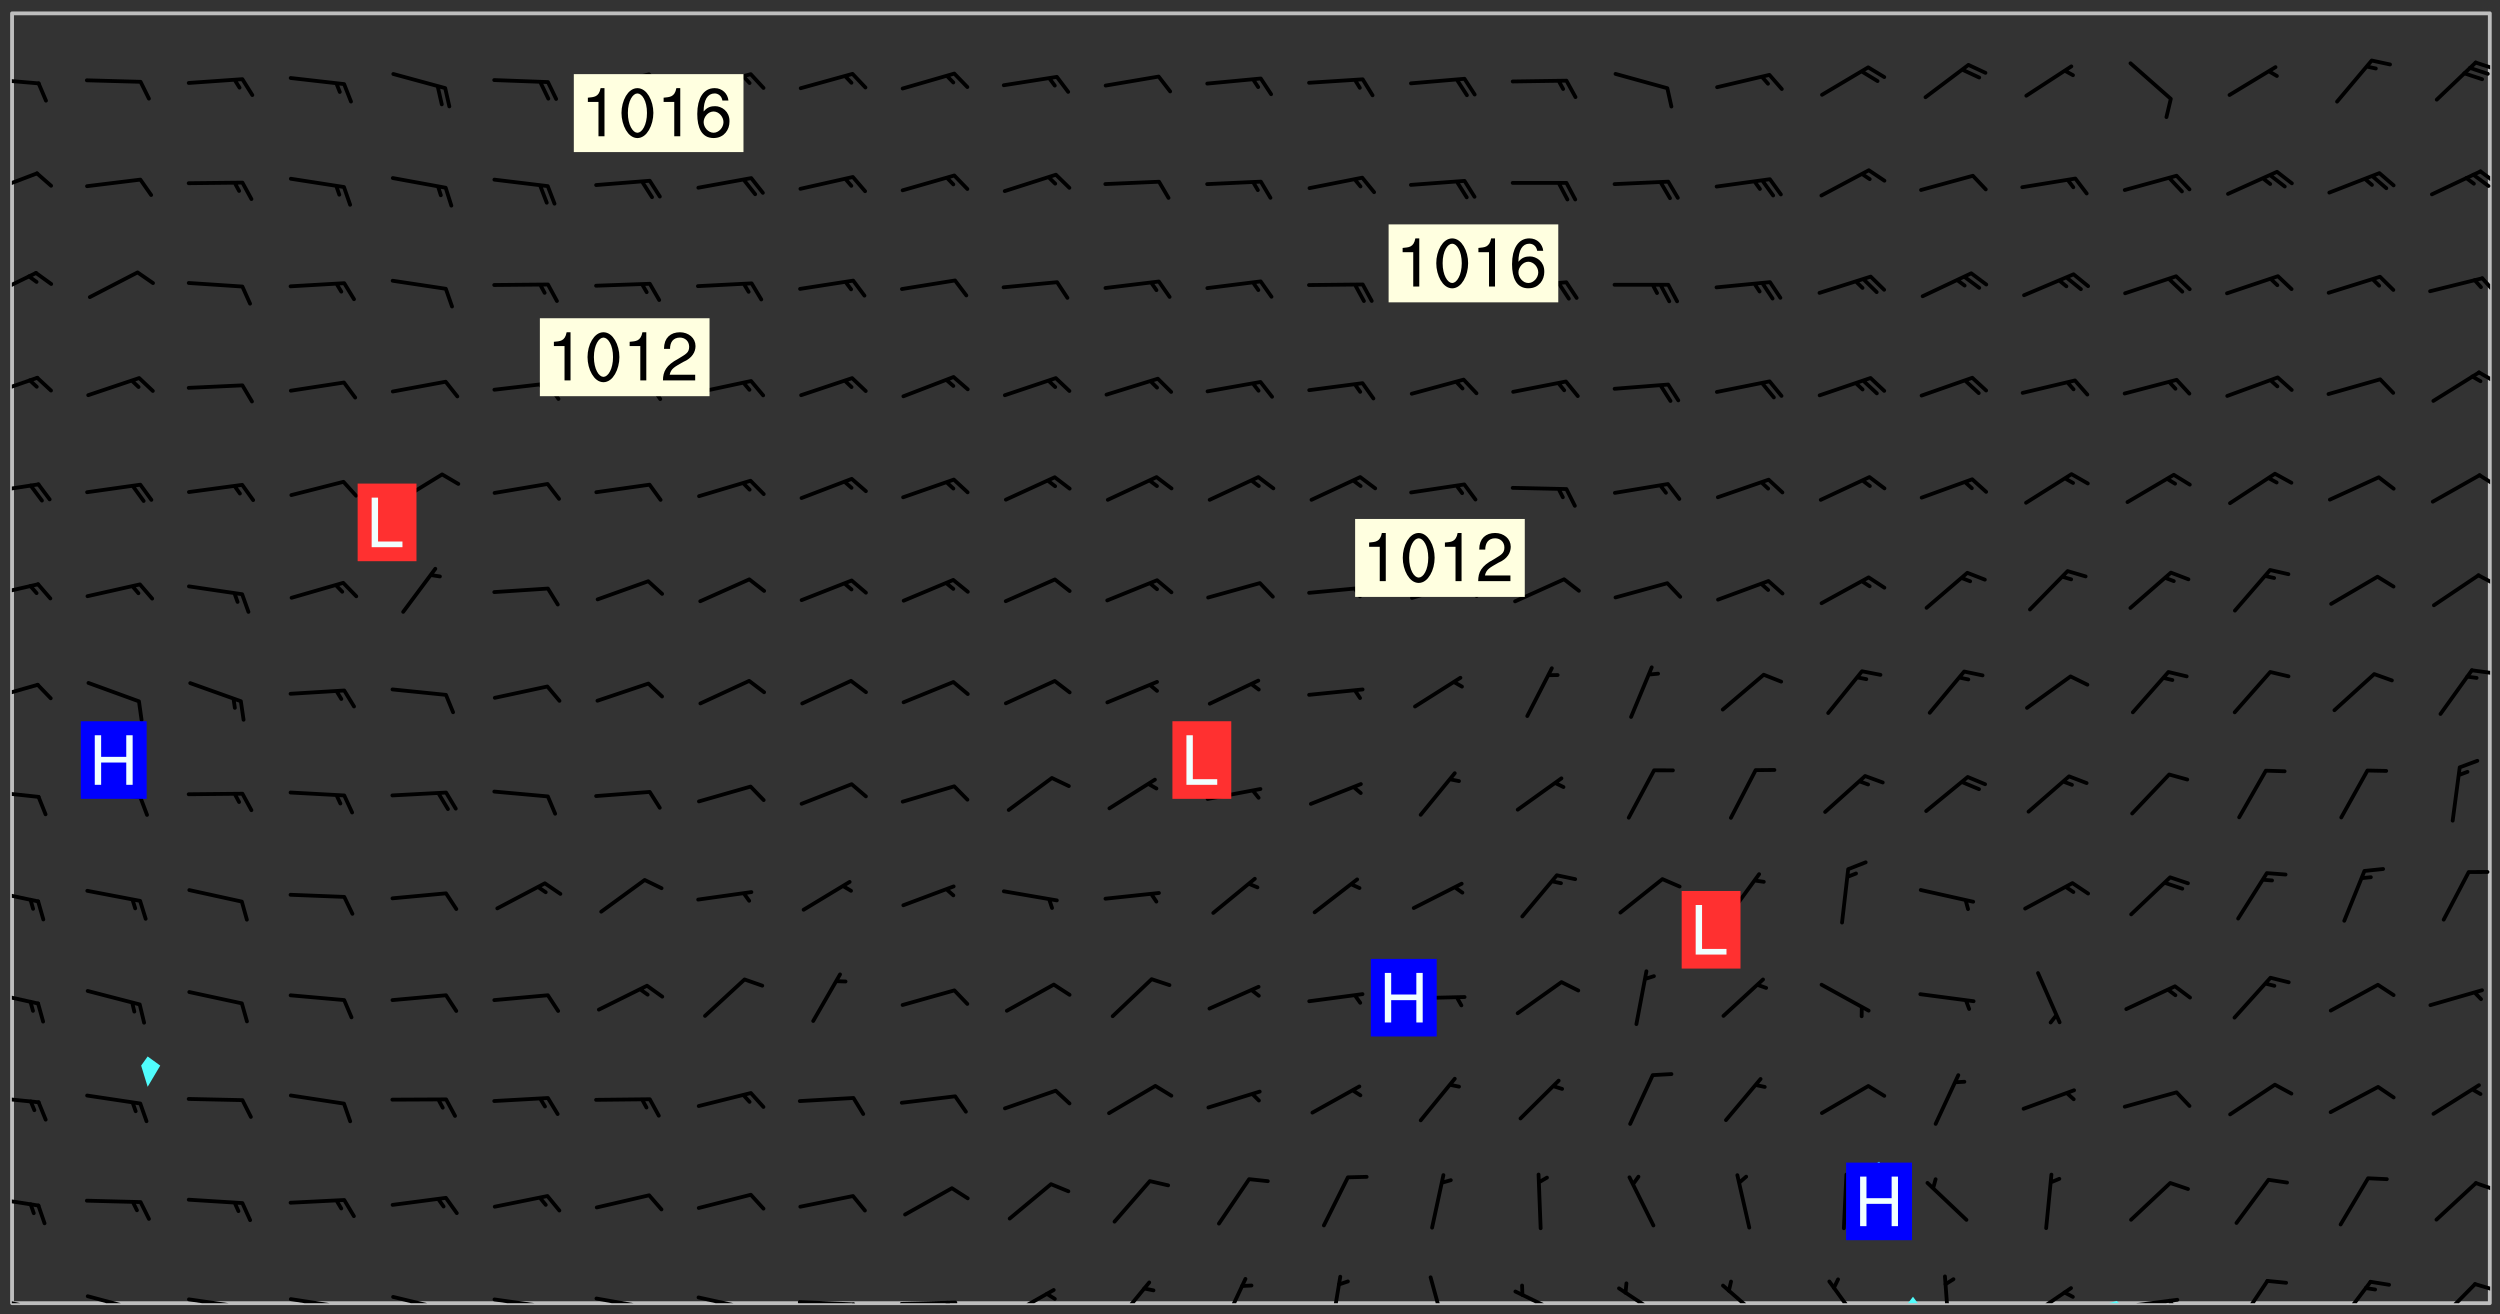 <svg xmlns="http://www.w3.org/2000/svg" role="img" xmlns:xlink="http://www.w3.org/1999/xlink" viewBox="142.45 309.95 326.84 171.84"><rect x="142.45" y="309.95" width="326.84" height="171.84" fill="#333333" stroke="none"/><defs><clipPath id="a"><path d="M144 311.672h1v168.656h-1zm0 0"/></clipPath><clipPath id="b"><path d="M144 311.672h324v168.656H144zm0 0"/></clipPath><clipPath id="c"><path d="M391 479h3v1.328h-3zm0 0"/></clipPath><clipPath id="d"><path d="M418 480h2v.328h-2zm0 0"/></clipPath><clipPath id="e"><path d="M467 311.672h1v168.656h-1zm0 0"/></clipPath><clipPath id="f"><path d="M144 479h4v1.328h-4zm0 0"/></clipPath><clipPath id="g"><path d="M147 480h2v.328h-2zm0 0"/></clipPath><clipPath id="h"><path d="M146 480h1v.328h-1zm0 0"/></clipPath><clipPath id="i"><path d="M153 479h8v1.328h-8zm0 0"/></clipPath><clipPath id="j"><path d="M160 480h2v.328h-2zm0 0"/></clipPath><clipPath id="k"><path d="M159 480h2v.328h-2zm0 0"/></clipPath><clipPath id="l"><path d="M166 479h9v1.328h-9zm0 0"/></clipPath><clipPath id="m"><path d="M173 480h3v.328h-3zm0 0"/></clipPath><clipPath id="n"><path d="M172 480h2v.328h-2zm0 0"/></clipPath><clipPath id="o"><path d="M180 479h8v1.328h-8zm0 0"/></clipPath><clipPath id="p"><path d="M187 480h2v.328h-2zm0 0"/></clipPath><clipPath id="q"><path d="M193 479h8v1.328h-8zm0 0"/></clipPath><clipPath id="r"><path d="M200 480h2v.328h-2zm0 0"/></clipPath><clipPath id="s"><path d="M206 479h9v1.328h-9zm0 0"/></clipPath><clipPath id="t"><path d="M213 480h3v.328h-3zm0 0"/></clipPath><clipPath id="u"><path d="M220 479h8v1.328h-8zm0 0"/></clipPath><clipPath id="v"><path d="M227 480h2v.328h-2zm0 0"/></clipPath><clipPath id="w"><path d="M233 479h8v1.328h-8zm0 0"/></clipPath><clipPath id="x"><path d="M240 480h2v.328h-2zm0 0"/></clipPath><clipPath id="y"><path d="M246 479h9v1.328h-9zm0 0"/></clipPath><clipPath id="z"><path d="M253 480h3v.328h-3zm0 0"/></clipPath><clipPath id="A"><path d="M260 479h8v1.328h-8zm0 0"/></clipPath><clipPath id="B"><path d="M266 480h2v.328h-2zm0 0"/></clipPath><clipPath id="C"><path d="M273 478h8v2.328h-8zm0 0"/></clipPath><clipPath id="D"><path d="M279 478h2v2.328h-2zm0 0"/></clipPath><clipPath id="E"><path d="M287 477h6v3.328h-6zm0 0"/></clipPath><clipPath id="F"><path d="M302 476h4v4.328h-4zm0 0"/></clipPath><clipPath id="G"><path d="M316 476h2v4.328h-2zm0 0"/></clipPath><clipPath id="H"><path d="M329 476h3v4.328h-3zm0 0"/></clipPath><clipPath id="I"><path d="M340 478h8v2.328h-8zm0 0"/></clipPath><clipPath id="J"><path d="M353 478h8v2.328h-8zm0 0"/></clipPath><clipPath id="K"><path d="M367 477h7v3.328h-7zm0 0"/></clipPath><clipPath id="L"><path d="M381 477h5v3.328h-5zm0 0"/></clipPath><clipPath id="M"><path d="M396 476h2v4.328h-2zm0 0"/></clipPath><clipPath id="N"><path d="M407 478h7v2.328h-7zm0 0"/></clipPath><clipPath id="O"><path d="M419 479h9v1.328h-9zm0 0"/></clipPath><clipPath id="P"><path d="M425 479h3v1.328h-3zm0 0"/></clipPath><clipPath id="Q"><path d="M434 477h6v3.328h-6zm0 0"/></clipPath><clipPath id="R"><path d="M447 477h6v3.328h-6zm0 0"/></clipPath><clipPath id="S"><path d="M460 477h7v3.328h-7zm0 0"/></clipPath><clipPath id="T"><path d="M465 477h3v2h-3zm0 0"/></clipPath><clipPath id="U"><path d="M144 466h4v2h-4zm0 0"/></clipPath><clipPath id="V"><path d="M465 464h3v2h-3zm0 0"/></clipPath><clipPath id="W"><path d="M144 453h4v2h-4zm0 0"/></clipPath><clipPath id="X"><path d="M144 439h4v3h-4zm0 0"/></clipPath><clipPath id="Y"><path d="M144 426h4v3h-4zm0 0"/></clipPath><clipPath id="Z"><path d="M144 413h4v2h-4zm0 0"/></clipPath><clipPath id="aa"><path d="M144 399h4v3h-4zm0 0"/></clipPath><clipPath id="ab"><path d="M465 397h3v2h-3zm0 0"/></clipPath><clipPath id="ac"><path d="M144 386h4v3h-4zm0 0"/></clipPath><clipPath id="ad"><path d="M466 384h2v3h-2zm0 0"/></clipPath><clipPath id="ae"><path d="M144 373h4v2h-4zm0 0"/></clipPath><clipPath id="af"><path d="M466 371h2v3h-2zm0 0"/></clipPath><clipPath id="ag"><path d="M144 359h4v3h-4zm0 0"/></clipPath><clipPath id="ah"><path d="M466 358h2v3h-2zm0 0"/></clipPath><clipPath id="ai"><path d="M144 345h4v4h-4zm0 0"/></clipPath><clipPath id="aj"><path d="M466 346h2v3h-2zm0 0"/></clipPath><clipPath id="ak"><path d="M144 332h4v4h-4zm0 0"/></clipPath><clipPath id="al"><path d="M466 332h2v3h-2zm0 0"/></clipPath><clipPath id="am"><path d="M465 332h3v3h-3zm0 0"/></clipPath><clipPath id="an"><path d="M144 319h4v3h-4zm0 0"/></clipPath><clipPath id="ao"><path d="M465 317h3v3h-3zm0 0"/></clipPath><g id="ap" clip-path="url(#clip1)"><path fill="#fff" fill-opacity="0" fill-rule="evenodd" d="M0 0h1000v1000H0zm0 0"/><path fill="#d3d3d3" fill-opacity="0" fill-rule="evenodd" d="M162.152 355.867l-.234.293.059.234.117.172.176.234.293.348.113.059.117-.172.059-.234.176-.176.465-.176h.699l.234.293.289.816.059.176.176.23.352.234.699.699.172.176.234.348.234.41.289.582.41.465.23.234.234.176.117.23.176.293.172 1.164v.234l.059.289.059.117.117.117.348.41.117.172.176.176.176.234.117.172.172.352.059.234.234.406.234-.059-.176.176-.059.93h-.582l-.234-.113-.348.113-.117.117-.059.293-.059.176-.117.172-.465.293-.059.234-.059.113v.645l.059.172v.41l.059.059v.406l.059.406.117.176.059.059.23.641-.059.293v.699l-.059.582v.234l-.059.23-.055.352v1.922l.055.117h.426l-.367.117-.023.352.891 1.168 1.742.539 1.34.359v.539l.09.809.535.715 1.52.27.891-.086.09 1.164.535.18 1.16-.18 2.055-.984 1.16-.363 1.879-.176 1.695-.18-.18.719-1.516.086-1.25.09-.805.27-1.074.809.27.719.535.898-.18.625-.266.809.266 1.078.625.898.805.18 1.25-.18-.266.723.098.504.055.293v.172l.059.293v.406l.176.117.352.117h.406l.293-.176.113-.117.059-.117.117-.23.059-.176.352-.465.23-.176.176-.059.176.059.059.176.117.988.055.469.059.172.117.234.176.059.816.059h.289l.117.234.059.406.059.352v1.105l.117.293.117.348.289.699.176.352.582.754.352.176.172.059.469.234.641.465.348.234.293.176.293.055.23.062.816.348.293.176.113.172.352.352.117.176.523.641v.289l.059.352v.348l.059.352.059.289.117.059.172.059h.176l.582.234.176.117.176.289.176.234.113.234.293.23.117.117v.41l.059.055.289.234.234.117.059.117.117.172.059.117.23.234.059.176.234.059.117.059-.117.113-.059.117v.117l-.117.293-.117.289v.582l.176.117.117.059.059.117.117.117.113.059.176.348.059.352.059.406v.176l-.059.176-.117.699v.172l.117.176.293.293h.406l.176.117.117.172.117.293v.234h-.527l-.23-.234h-.234l-.176.059-.059.699.059.348.117.176.176.41.117.23.289.469.176.055h.523l.234.059.758.641.059.293v.234l.059.059.23.348v.352l-.117.172v.293l.293.289.293.176.172.059.293.176.293.117.582.406.289.234.293.176.219.16.016.012.23.176.641.523.176.234.117.176.176.176.113.172v.641l.117.176.469.117.582.117.234.059.23.113.293.117.113.059.586.352.289.172.176.062.176.055.176.059.699.352.289.176.234.055.289.176.234.117.641.406.293.117.172.059.234.059.41.059.23.059.234.117.059.172-.41.176.469.059.059.293.113.234.176.055.234.059.176.059.406.117.641.234.117.172.059.234v.176l-.059.117-.059.406.234.234.117.059.348.117.641.23.176.117.289.117.176.176.234.465.582 1.105.176.176.348.176.176.117.352.117 1.047.523.234.059.465.113.293.059.465.176.758.582.234.234.348.465.176.176.289.234.816.699.293.176.289.289.293.176.293.289.695.641.176.176.293.234.289.234.469.289.641.582.348.234.234.293.348.348.352.465.934.992.348.406.117.176.234.059.113.117.645.176.23.113.234.059.293.176.23.117.934.699.406.406.234.176.406.176.234.117.816.348.348.234.234.117.293.289.23.117.758.352.352.172.23.059.293.117.234.059.871.176h.816l.469.23.172.059.875.699.465.117.293.059.176.059.23.059.469.059.348.059.352.059.406.059h.293l.172.059v.23l.176.176h.293l.348.059.352.059.699.117h.641l.465-.234.293-.176.172-.117.41-.172.289-.176.934-.465.469-.293.523-.293.465-.172.465-.176 1.051-.465.289-.117.41-.117.289-.117.527-.176 1.516-.699.582-.348.289-.059.293-.059.348-.117.875-.23.352-.117h.113l.234-.059.875-.234.234-.059h.812l.352-.059.816-.117.172-.059.352-.055.293-.059.23-.059.816-.176.176-.059h.348l.234-.059.465-.117.758-.172.234-.059h.348l.41-.117.289-.059 1.285-.059h.289l.41-.059.23-.059h.176l.875-.117h.406l.41-.117h.348l.352-.113.871-.059h1.75l1.047.289.41.117.289.117.352.117.289.117 1.051.172.289.059h.293l.293.059.172.059.41.059.172.059.117.059h.117l.117.059.352.059h.113l.41.066 1.922.395 1.926.395 1.52.449 1.695.719 2.145.805 1.605-.719 1.43-.805 1.16-1.078 1.25-.449 3.035-.719 1.875-.359 2.145-1.348 2.234-1.254 2.5-1.258 1.695-.449 1.785-.18 1.16-.27.625.539 1.34-.27.715-.988.984-1.344.445-.18.805-.359 1.875-.539 1.785-.449 1.25-.27 1.16-.09 1.699-.09 1.961-.27 1.25-.09h.539l.625-.09h.891l2.145-.18 2.41-.18 2.59-.09 1.695.18 1.609.09 1.43.359 1.16.719 1.875.988 1.16 1.527.266.715.629.09.355.898.535.539.535 1.527 1.074.359h.535l-.805.535.09 1.707.715 2.695.891.805.895.988.715 1.258 1.785.539 1.52-.18.355 1.344 1.609-.805.98-.539.27.27.316-.215.219-.145.801.449.449-.359h.355l.535-.27.539-.719.535-.27.625-.988 1.16.449.84.371 1.395.617 1.695-.18h1.605l1.785.09.18-1.707.535-1.344.805.27.492.848.402.406-.09.539v.359l.715.449.711-.27h1.43l.359.988.445 1.258.715 1.344 1.25.629 1.695.629.715-.18.18-.539.98-.09.449.359.086 1.258-.266.629-.535.18v.539l.715.984.266.539.984.988.801 1.078-.266.359-.09.898-.625 2.332-.355 2.066-.09 1.793-.18.719-.09.539v1.438l-.98 1.883-.359 1.707-.535.898-.805 1.168-.266.539 2.055 1.254.086.359-.355.539-.09-.18v.809l.09 1.438-.445.715-1.074.094-.266.715.535.898.805.719 1.16.809 1.34.27.445.359-.355.449-1.789-.09-1.25-.449-.715-.719-.625-.09-.176 3.59-.188 1.309h89.359V311.703h-55.27v49.082l.762.125 3.289.543 2.023 2.836v2.754l2.352.332 2.348.332h4.051l-1.379 4.16-2.023.707-2.023.703-.543.344-2.594 1.617-.188.117-2.023-2.078-.73-2.742-2.672-2.078-1.375-3.5-.066-.082-1.957-2.672 2.75-1.418v-49.082H294.422v91.414l.117.031.133.012.074.074.105.047.09.059.086.059.09.059.297.297.059.09.031.117.027.117.016.137-.031.117-.059.09-.059.086-.043.105-.047.102-.027.121v.145l.176.27.148.148.074.086.074.074.043.105.062.09.059.086.043.105.059.09.047.102.043.105.059.086.117.18.074.074.062.086.059.09.043.105.059.09.059.086.062.09.059.09.043.102.117.18.074.074.059.086.074.074.09.059.105.047h.148l.133-.016.133.016.102-.047.074-.074.047-.102-.016-.133v-.148l-.047-.105-.027-.117-.047-.102-.027-.121-.043-.102-.062-.09-.043-.102-.043-.105-.031-.117-.016-.133-.012-.137.086-.059.059-.086.121-.031.043.105.016.133v.117l.059.102.059.09.09.059.148.148.059.09.043.105-.012.102.086.059.105.047.086.059.09.059.074.074-.117.027-.105.047-.086.059-.074.074-.059.09-.062.086-.027.121-.047.102-.043.105-.031.117-.012.133-.016.133v.148l.027.117.047.105.043.102.059.09.074.074.09.059.074.074.09.059.059.09.043.105.047.102.117.031.133.016h.148l.117-.031.105.043.043.105.047.102.027.121L299.5 410l.027.117.031.121.027.117.105.043.102.047.133-.016.148.148.062.086.074.074.07.074.09.062.105.043.102.043.117.031.137.016.117-.031.074-.074.027-.117-.012-.133-.031-.121-.027-.117.043-.105h.117l.09.062.117.027h.148l.133.016h.148l.133.016.133-.016h.148l.133-.016.133-.012.137.012.117-.027.133-.016.191-.059-.059.176-.016.133-.027.121-.016.133-.059.086-.133.016-.105.047-.105.043-.117.031-.117.027-.266.031h-.148l-.133.016-.074.074.059.086.148.148.117.18.074.07.09.062.09.059.086.059.09.059.102.043.105.062.105.043.086.059.105.047.102.043.18.117.059.09-.043.102-.047.105.016.133.223.223.059.09.043.102.031.121.043.102.016.133.031.117.012.137.031.117.148.148.102.043.105.043.117.031.133.016.137.016h.117l.117-.031.09-.059.043-.105.047-.102.043-.105.031-.117.012-.133v-.148l-.012-.133-.016-.133-.031-.117-.043-.105-.047-.105-.043-.102-.043-.105-.016-.133.016-.133.027-.117.031-.117.027-.121.047-.102.09-.059.086-.062.074-.074.09-.059.223-.223.059-.086.074-.074.117-.18.059-.086v-.148l-.074-.074-.102-.047-.105-.043-.102-.043-.059-.09-.047-.105-.027-.117.09-.059.117-.031.102-.043.18-.117.148-.148.012-.133-.012-.105-.09-.059-.133.016h-.148l-.133.016-.133-.016-.121-.031-.086-.059-.074-.074-.059-.09-.062-.086-.117-.18-.059-.086.031-.121.086-.059.121-.031.059-.086v-.121l-.031-.117-.059-.09-.059-.086-.047-.105-.027-.117-.016-.133.059-.09.074-.074.09-.059.117-.18.074-.074.059-.086.148-.148.121-.031.133-.016.133.016.074.074.043.105.016.133-.031.117-.117.031-.133.012-.148.148-.043.105-.047.102-.027.121-.031.117v.148l.031.117.043.105.059.09.074.07.074.074.117.031.121.027.117-.027.133-.016h.117l.09.059.074.074.047.105.059.086.102.047.133.016.105.043.086.059-.012.105-.074.074-.18.117-.059.09-.09.059-.07.074-.074.074-.062.09-.027.117-.016.133.016.133-.016.133v.148l.016.133.027.117.031.121.074.074.09.059.086.059.09.059.117.031v.086l-.102.047-.09.059-.266.031-.117.027h-.148l-.105.043-.102.047-.059.09-.062.234-.012.133-.031.121-.016.133v.293l-.012.133.012.137.016.133.133.016.133.012.121.031.086.059.074.074.047.105.043.102.016.133v.445l-.016.133v.445l.031.266.027.117.016.133.031.117.086.211.031.266v.148l-.031.117-.027.117-.031.121-.027.117-.031.117-.031.121-.012.133-.016.133.09.059.117-.031.102.016.047.105-.031.266v.441l-.043.105-.047.105-.043.102-.043.105-.059.086-.031.121-.043.117-.031.117-.016.133.016.133.059.09.105.047.086.059.059.086-.012.137-.031.117-.043.102v.445l-.016.133v.148l-.031.117-.043.105-.027.117-.047.105-.043.102-.031.121-.027.117-.031.133-.031.117-.027.117-.043.105-.031.117-.031.121-.012.133-.016.133v.297l.027.117v.148l.047.398.027.117.059.09.121.031h.148l.133-.016.059.09v.117l-.059.09-.09.059-.102.043-.105.047-.09.059-.086.059-.137.016-.117-.031-.133-.016-.102.047-.062.086-.012.137-.016.133-.031.117-.027.117-.016.133-.031.121v.297l.016.133.031.117v.148l.012.133v.148l-.027.117-.047.102-.027.121-.031.117-.059.09-.074.074-.102.043-.105.047-.117.027-.121.031-.102-.047.059-.086.105-.047.027-.117.031-.117.027-.121.031-.117v-.148l.016-.133-.031-.117-.043-.105-.105.016-.074.074-.102.043-.09.062-.074.074-.043.102-.016.133-.031.117L304.25 426l-.031.117-.027.117-.031.121-.027.117-.031.117-.043.105-.09.059h-.09l-.117-.031-.031-.086.016-.137-.031-.117v-.148l-.012-.133v-.148l-.062-.234-.027-.121-.043-.102-.047-.105-.059-.086-.059-.09-.043-.105-.062-.086-.148-.148-.07-.074-.105-.047-.105-.043-.102-.043-.297-.297-.09-.074-.086-.059-.105-.043-.09-.062-.086-.059-.105-.043-.09-.059-.086-.062-.074-.07-.105-.047-.086-.059-.105-.043-.09-.062-.102-.043-.105-.043-.086-.059-.105-.047-.105-.043-.102-.047-.09-.059-.102-.043-.105-.043-.09-.062-.117-.027-.133-.016-.133.016H299.75l-.133.016-.117-.031-.09-.059-.074-.074-.09-.059-.102-.047h-.148l-.121-.027-.102-.043-.074-.074-.117-.18-.09-.059-.102-.043-.09-.062-.105-.043-.09-.059-.086-.059-.105-.047-.059-.086-.059-.09-.043-.105-.047-.102-.074-.074-.086-.059-.074-.074-.09-.059-.223-.223-.043-.105-.031-.266.105-.043h.145l.105.043.074.074.09.059.086.059.105.047.09.059.148.148.07.074.148.148.062.086.074.074.086.059.074.074.09.062.09.059.086.059.27.176.102.047.105.043.102.043.047-.074.059-.086.074-.074.07-.074.105.043.074.074.059.09.043.102.047.105.043.105.121.027.117-.027.074-.09.043-.105.059-.09.074-.074.105-.043.117-.027.133.012.09.059.148.148.059.09.043.105.047.102.043.105.043.102.105.047.105.043.133.016.086-.059.059-.09.074-.074.105-.043.117.027.105.047.102.043.105.043.102.047.18.117v.117l-.016.133.016.133.016.137.059.086.102.047.121.027.117.031h.148l.117-.031.059-.09.18-.117.059-.09.074-.074.059-.086.117-.18.18-.117.117.031.09.059.043.074-.016.133v.117l.09.059h.148l.133-.016.133-.012.266-.031.105-.043.117-.031.121-.027.074-.074.07-.074.062-.09-.016-.105-.047-.102-.102-.043-.105-.016-.117.027-.266.031h-.148l-.074-.074-.09-.059-.117-.031-.117-.027-.133-.016h-.148l-.133.016h-.297l-.105-.047-.148-.148-.043-.102-.059-.09.223-.223.086-.059.105-.043.117-.031.133-.016.133.016.137.016.102.043.133-.012.09-.062.102-.043.062-.09-.047-.102-.09-.059-.117-.031-.102-.043-.059-.09-.062-.09v-.117l.016-.133.105-.047.074-.07v-.121l-.09-.059-.031-.117.09-.059.074-.074.043-.105.059-.09.047-.102.016-.133v-.148l-.047-.105-.043-.102-.09-.059-.133-.016-.102-.043-.137-.016-.117-.031h-.445l-.133-.016-.133-.012-.133-.016-.117-.031h-.148l-.133-.016-.133-.012-.266-.031-.121-.043-.086-.059-.074-.074v-.148l.012-.133.105-.047.102-.043.133-.016h.152l.133-.016h.293l.121.031.102.043.09.059.234.062.121-.047.09-.059.102-.043.133-.016.105.043.102.047.133.012.121-.027h.145l.121-.031.117-.027.105-.047.074-.074.086-.059.148-.148.059-.086.047-.105.027-.117.016-.105-.102-.043-.09-.059-.117-.031-.105-.043-.09-.062-.074-.086-.074-.074-.102-.043-.105-.047-.102-.043-.059-.09-.047-.102-.086-.211-.062-.086-.059-.09-.074-.074-.086-.059h-.27l-.117.031-.09.059-.102.043-.133.016-.105-.016-.027-.117-.062-.09-.117-.031-.102-.043-.148-.148-.031-.117-.016-.105.074-.074.18-.117.117-.027.117-.031.137.016.102.043.105.043.102.047.105.043.117.031.133.016.117.027.133.016.105-.016.09-.059-.074-.074-.105-.043-.074-.074-.074-.09-.148-.148-.086-.059-.09-.059-.074-.074-.09-.059-.102-.047-.121-.027-.102-.047-.105-.043-.117-.031-.102-.043-.121-.031h-.148l-.117.031-.105.043-.086.062-.18.117-.086.059-.09.059-.105.047-.086.059-.105.043-.102.043-.105.047-.074.074-.059.09-.059.086-.047.105-.059.086-.074.074-.133-.012-.117-.031h-.117l-.074.074-.09.059-.074.074-.09.059-.086.059-.105.047-.102.043-.137.016-.102-.043-.148-.148-.105-.047h-.086l-.105.047-.102.043-.121.031-.117-.031-.074-.074v-.117l.031-.121.074-.07.059-.09.074-.074.117-.031.105-.043h.293l.133-.016.137-.016.102-.043.09-.059.102-.047.09-.059.133-.012.09.059.133.012.09-.059.086-.059.105-.043.09-.059.086-.062.09-.059.148-.148.059-.086.059-.09.105-.043.133-.016.117.027.121.031.059-.059.059-.09.031-.266.027-.117.105.012.133.016.102-.043.09-.059.059-.09.074-.074.059-.09.047-.102.012-.133-.012-.133-.047-.105-.148-.148-.059-.09-.059-.086-.043-.105v-.445l.016-.133v-.148l.012-.133-.059-.059-.09.059-.102-.043-.18-.117-.086-.059-.062-.09-.059-.09-.074-.074-.086-.059-.121.031-.102.012-.105.047-.086.059-.105.043-.148.148-.09.059-.086.059-.09.062-.105.043-.133.016v-.121l.105-.043.117-.031.074-.07.043-.105v-.148l-.027-.117-.148-.148-.133-.016h-.148l-.117.031-.105.043-.102.043-.09.062-.117.027-.074-.074.012-.133-.043-.102-.043-.105-.09-.059-.117.027-.121.031-.117.031-.102.043-.121.031-.102.043-.105.043-.09.059-.102.016v-.117l.016-.133-.059-.09-.074.043-.148.148-.059.09-.074.074-.047.105-.043.102-.074.074-.059.09-.074.074-.059.086-.074.074-.09.062-.074.07-.074.074-.102.016-.133.016-.105-.043v-.121l.148-.148.043-.102.059-.09.047-.102.043-.105.059-.09.031-.117.043-.102.031-.121.027-.117.047-.105.043-.102.043-.105.074-.07.09-.062.09-.059.102-.043h.297l.266-.031.105-.043-.074-.074-.117-.031-.105-.043-.09-.059-.102-.047-.09-.059-.102-.043-.105-.043-.09-.062-.086-.059-.105-.043-.102-.043-.121-.031-.117-.031-.102-.043L297.5 410.25l-.102-.043-.09-.059-.043-.105-.016-.133.102-.043.133-.016.137.016.133-.016.102-.043.059-.09.016-.105-.09-.059-.074-.074-.102-.043-.09-.059-.148-.148-.043-.105-.016-.133v-.293l-.059-.09-.09-.059-.074-.074-.043-.105-.031-.117-.059-.09-.074-.074-.117-.027-.074-.074-.09-.059-.09-.062-.086-.059-.074-.074-.059-.086-.047-.105-.086-.059-.148-.148-.195-.059-.133.016-.102.043-.074.074-.047.102-.043.105-.059.09-.059.086-.297.297-.09.059h-.086l-.062-.086-.043-.105.031-.117.059-.09.027-.117-.012-.133-.09-.062-.105.047-.117.027-.117.031-.27.176-.102.047-.117.027-.105.047-.09.059-.102.043-.059-.086-.047-.105.016-.133.047-.105.07-.074.074-.07.059-.09v-.148l-.043-.105h-.238l-.102.047-.031.117-.027.117-.031.121-.074.043-.133.016-.074-.047-.043-.102-.043-.105-.047-.102-.043-.105-.121.031-.102.043-.133.016-.117.031-.105.043-.09.059-.102.047-.121.027-.133.016-.102-.043-.059-.09-.047-.105-.043-.102-.043-.105v-.117l.059-.09.086-.059.18-.117.102-.047.105-.043.105-.059.102-.043.09-.062.102-.043.105-.059.102-.047.09-.059.105-.043.102-.043.09-.062.102-.043.137-.016.117.031.102.043.121.031.102.043.105.047.102.043.105.043.102.047.105.043.102.043.105.047.086.059.105.043.117.031.105.043.102.047.09.059.105.043.102.043.105.047.117.027.102.047.121.027h.148l.086-.059.016-.102.059-.09-.027-.117-.074-.074-.117-.18-.074-.074-.09-.074-.18-.117-.086-.059-.105-.043-.102-.047-.27-.176-.059-.09-.074-.074-.059-.09-.043-.102-.031-.117-.016-.137v-.562l-.012-.133-.016-.133-.031-.117-.016-.133-.012-.133-.031-.121-.223-.223-.059-.086-.016-.105.031-.117.133-.016v-91.414H172.992v1.453l-.059.234-.352 1.051-.172.523-.117.348-.176.41-.117.172-.234.293-.23.059h-.352l-.117.059-.23.406v.293l.117.176.23.23.117.234.641.758.293.465.176.234.23.352.234.348.641.816.176.465.172.41.117.695.176.469.117 1.398.059.465v.875l.117 1.047v4.781l-.059.465-.352 1.281-.176.523-.113.41-.352.93L172.934 336l-.234.582-.117.176-.172.348-.176.406-.352.816-.059.293-.113.293-.117.289-.059.176-.117.875-.059.406-.059.117-.059.176-.059.172-.23.527-.117.172v.234l-.117.234-.059.172-.176.586v.289l-.059.176v.293l-.059.113-.059.527v.172l-.055.234v2.621l-.176.816-.117.176-.176.234-.117.172-.113.234-.586.934-.23.289-.293.465-.176.234-.289.352-.352.699-.113.23-.176.41-.176.23-.406.527-.816.699-.293.172-.289.234-.176.117-.176.176-.523.406-.527.176-.172.176-.234.055-.641.176h-.758m12.211 31.023l-1.074.449.359.895 1.25-.715.445-.539-.98-.09"/><path fill="#d3d3d3" fill-opacity="0" fill-rule="evenodd" d="M201.508 416.598h-.895l.449.629.98.359.805-.09.445-.988-.176.09-.715-.355-.895.355m154.621 59.07l-.059-.523v-.293l.113-.293.059-.23.469-.469h.113l.117-.113.117-.059h.176l.234-.059h.348l.234.059.117.059.23.172.059.176.117.582v.293l-.117.176-.172.289-.176.176-.527.523-.23.234-.117.059h-.176l-.117-.059-.406-.293-.176-.117-.117-.059-.059-.113-.055-.117m6.641-10.957l-.059-.172v-1.109l.059-.172.176-.059.172-.059h.176l.234-.059.117.059.059.699-.059.172-.117.176-.117.059-.234.523-.113.059h-.234l-.059-.117m9.613-14.391l-.117-.176v-.699l.293-.875.117-.172.176-.352.113-.23.117-.293.352-.758.117-.23.172-.234h.176l.117-.059h.641l.117.059.234.234.172.113.352.293.117.117.113.176v.113l.117.059.117.117v.699l-.059.176v.23l-.059.176-.348 1.051-.117.23-.117.234-.117.059-.23.234-.641.289h-.875l-.41-.117-.641-.465"/><path fill="none" stroke="#bebebe" stroke-linecap="round" stroke-linejoin="round" stroke-miterlimit="10" stroke-width=".5" d="M467.957 311.695H144.027v168.625h323.93v-168.625"/><g clip-path="url(#a)"><path fill="#fff" fill-opacity="0" fill-rule="evenodd" d="M144 475.891v4.438h.004H144V311.672h.004H144v164.219"/></g><g clip-path="url(#b)"><path fill="#fff" fill-opacity="0" fill-rule="evenodd" d="M144.004 480.328V311.672h17.75V448.066l-.852 1.195.852 2.773 1.645-2.773-1.645-1.195V311.672h226.355v150.16l-1.184.742 1.184.602.664-.602-.664-.742V311.672h79.887v168.656h-48.52l-.297-.297-1.004.297h-25l-.629-.848-.664.848h-247.879"/></g><path fill="#50fcfc" fill-rule="evenodd" d="M161.754 452.035l-.852-2.773.852-1.195 1.645 1.195-1.645 2.773m226.355 11.141l-1.184-.602 1.184-.742.664.742-.664.602"/><g clip-path="url(#c)"><path fill="#50fcfc" fill-rule="evenodd" d="M391.883 480.328l.664-.848.629.848h-1.293"/></g><g clip-path="url(#d)"><path fill="#50fcfc" fill-rule="evenodd" d="M418.176 480.328l1.004-.297.297.297h-1.301"/></g><g clip-path="url(#e)"><path fill="#fff" fill-opacity="0" fill-rule="evenodd" d="M467.996 480.328H468V311.672h-.004H468v168.656h-.004"/></g><g clip-path="url(#f)"><path fill="none" stroke="#000" stroke-linecap="round" stroke-linejoin="round" stroke-miterlimit="10" stroke-width=".5" d="M147.426 481.117l-6.852-1.578"/></g><g clip-path="url(#g)"><path fill="none" stroke="#000" stroke-linecap="round" stroke-linejoin="round" stroke-miterlimit="10" stroke-width=".5" d="M147.426 481.117l.633 2.371"/></g><g clip-path="url(#h)"><path fill="none" stroke="#000" stroke-linecap="round" stroke-linejoin="round" stroke-miterlimit="10" stroke-width=".5" d="M146.426 480.887l.32 1.188"/></g><g clip-path="url(#i)"><path fill="none" stroke="#000" stroke-linecap="round" stroke-linejoin="round" stroke-miterlimit="10" stroke-width=".5" d="M160.707 481.242l-6.785-1.828"/></g><g clip-path="url(#j)"><path fill="none" stroke="#000" stroke-linecap="round" stroke-linejoin="round" stroke-miterlimit="10" stroke-width=".5" d="M160.707 481.242l.551 2.391"/></g><g clip-path="url(#k)"><path fill="none" stroke="#000" stroke-linecap="round" stroke-linejoin="round" stroke-miterlimit="10" stroke-width=".5" d="M159.719 480.977l.277 1.195"/></g><g clip-path="url(#l)"><path fill="none" stroke="#000" stroke-linecap="round" stroke-linejoin="round" stroke-miterlimit="10" stroke-width=".5" d="M174.109 480.832l-6.957-1.008"/></g><g clip-path="url(#m)"><path fill="none" stroke="#000" stroke-linecap="round" stroke-linejoin="round" stroke-miterlimit="10" stroke-width=".5" d="M174.109 480.832l.828 2.309"/></g><g clip-path="url(#n)"><path fill="none" stroke="#000" stroke-linecap="round" stroke-linejoin="round" stroke-miterlimit="10" stroke-width=".5" d="M173.094 480.688l.418 1.152"/></g><g clip-path="url(#o)"><path fill="none" stroke="#000" stroke-linecap="round" stroke-linejoin="round" stroke-miterlimit="10" stroke-width=".5" d="M187.418 480.867l-6.945-1.074"/></g><g clip-path="url(#p)"><path fill="none" stroke="#000" stroke-linecap="round" stroke-linejoin="round" stroke-miterlimit="10" stroke-width=".5" d="M187.418 480.867l.809 2.316"/></g><g clip-path="url(#q)"><path fill="none" stroke="#000" stroke-linecap="round" stroke-linejoin="round" stroke-miterlimit="10" stroke-width=".5" d="M200.676 481.156l-6.832-1.652"/></g><g clip-path="url(#r)"><path fill="none" stroke="#000" stroke-linecap="round" stroke-linejoin="round" stroke-miterlimit="10" stroke-width=".5" d="M200.676 481.156l.609 2.375"/></g><g clip-path="url(#s)"><path fill="none" stroke="#000" stroke-linecap="round" stroke-linejoin="round" stroke-miterlimit="10" stroke-width=".5" d="M214.055 480.82l-6.957-.984"/></g><g clip-path="url(#t)"><path fill="none" stroke="#000" stroke-linecap="round" stroke-linejoin="round" stroke-miterlimit="10" stroke-width=".5" d="M214.055 480.82l.836 2.305"/></g><g clip-path="url(#u)"><path fill="none" stroke="#000" stroke-linecap="round" stroke-linejoin="round" stroke-miterlimit="10" stroke-width=".5" d="M227.352 480.945l-6.922-1.23"/></g><g clip-path="url(#v)"><path fill="none" stroke="#000" stroke-linecap="round" stroke-linejoin="round" stroke-miterlimit="10" stroke-width=".5" d="M227.352 480.945l.754 2.332"/></g><g clip-path="url(#w)"><path fill="none" stroke="#000" stroke-linecap="round" stroke-linejoin="round" stroke-miterlimit="10" stroke-width=".5" d="M240.637 481.086l-6.863-1.512"/></g><g clip-path="url(#x)"><path fill="none" stroke="#000" stroke-linecap="round" stroke-linejoin="round" stroke-miterlimit="10" stroke-width=".5" d="M240.637 481.086l.66 2.363"/></g><g clip-path="url(#y)"><path fill="none" stroke="#000" stroke-linecap="round" stroke-linejoin="round" stroke-miterlimit="10" stroke-width=".5" d="M254.031 480.48l-7.02-.305"/></g><g clip-path="url(#z)"><path fill="none" stroke="#000" stroke-linecap="round" stroke-linejoin="round" stroke-miterlimit="10" stroke-width=".5" d="M254.031 480.48l1.055 2.215"/></g><g clip-path="url(#A)"><path fill="none" stroke="#000" stroke-linecap="round" stroke-linejoin="round" stroke-miterlimit="10" stroke-width=".5" d="M267.348 480.242l-7.023.176"/></g><g clip-path="url(#B)"><path fill="none" stroke="#000" stroke-linecap="round" stroke-linejoin="round" stroke-miterlimit="10" stroke-width=".5" d="M266.324 480.266l.605 1.07"/></g><g clip-path="url(#C)"><path fill="none" stroke="#000" stroke-linecap="round" stroke-linejoin="round" stroke-miterlimit="10" stroke-width=".5" d="M280.207 478.598l-6.113 3.461"/></g><g clip-path="url(#D)"><path fill="none" stroke="#000" stroke-linecap="round" stroke-linejoin="round" stroke-miterlimit="10" stroke-width=".5" d="M279.32 479.102l1.031.66"/></g><g clip-path="url(#E)"><path fill="none" stroke="#000" stroke-linecap="round" stroke-linejoin="round" stroke-miterlimit="10" stroke-width=".5" d="M292.695 477.613l-4.461 5.43"/></g><path fill="none" stroke="#000" stroke-linecap="round" stroke-linejoin="round" stroke-miterlimit="10" stroke-width=".5" d="M292.047 478.402l1.203.246"/><g clip-path="url(#F)"><path fill="none" stroke="#000" stroke-linecap="round" stroke-linejoin="round" stroke-miterlimit="10" stroke-width=".5" d="M305.273 477.148l-2.984 6.363"/></g><path fill="none" stroke="#000" stroke-linecap="round" stroke-linejoin="round" stroke-miterlimit="10" stroke-width=".5" d="M304.84 478.074l1.223-.062"/><g clip-path="url(#G)"><path fill="none" stroke="#000" stroke-linecap="round" stroke-linejoin="round" stroke-miterlimit="10" stroke-width=".5" d="M317.672 476.863l-1.152 6.93"/></g><path fill="none" stroke="#000" stroke-linecap="round" stroke-linejoin="round" stroke-miterlimit="10" stroke-width=".5" d="M317.504 477.871l1.164-.391"/><g clip-path="url(#H)"><path fill="none" stroke="#000" stroke-linecap="round" stroke-linejoin="round" stroke-miterlimit="10" stroke-width=".5" d="M329.48 476.941l1.859 6.777"/></g><g clip-path="url(#I)"><path fill="none" stroke="#000" stroke-linecap="round" stroke-linejoin="round" stroke-miterlimit="10" stroke-width=".5" d="M340.566 478.797l6.32 3.066"/></g><path fill="none" stroke="#000" stroke-linecap="round" stroke-linejoin="round" stroke-miterlimit="10" stroke-width=".5" d="M341.484 479.242l-.043-1.227"/><g clip-path="url(#J)"><path fill="none" stroke="#000" stroke-linecap="round" stroke-linejoin="round" stroke-miterlimit="10" stroke-width=".5" d="M354.113 478.387l5.855 3.883"/></g><path fill="none" stroke="#000" stroke-linecap="round" stroke-linejoin="round" stroke-miterlimit="10" stroke-width=".5" d="M354.965 478.953l.117-1.223"/><g clip-path="url(#K)"><path fill="none" stroke="#000" stroke-linecap="round" stroke-linejoin="round" stroke-miterlimit="10" stroke-width=".5" d="M367.707 478.02l5.297 4.621"/></g><path fill="none" stroke="#000" stroke-linecap="round" stroke-linejoin="round" stroke-miterlimit="10" stroke-width=".5" d="M368.48 478.691l.277-1.195"/><g clip-path="url(#L)"><path fill="none" stroke="#000" stroke-linecap="round" stroke-linejoin="round" stroke-miterlimit="10" stroke-width=".5" d="M381.609 477.484l4.125 5.688"/></g><path fill="none" stroke="#000" stroke-linecap="round" stroke-linejoin="round" stroke-miterlimit="10" stroke-width=".5" d="M382.211 478.312l.539-1.102"/><g clip-path="url(#M)"><path fill="none" stroke="#000" stroke-linecap="round" stroke-linejoin="round" stroke-miterlimit="10" stroke-width=".5" d="M396.723 476.824l.527 7.008"/></g><path fill="none" stroke="#000" stroke-linecap="round" stroke-linejoin="round" stroke-miterlimit="10" stroke-width=".5" d="M396.801 477.844l1.035-.656"/><g clip-path="url(#N)"><path fill="none" stroke="#000" stroke-linecap="round" stroke-linejoin="round" stroke-miterlimit="10" stroke-width=".5" d="M413.207 478.352l-5.809 3.953"/></g><path fill="none" stroke="#000" stroke-linecap="round" stroke-linejoin="round" stroke-miterlimit="10" stroke-width=".5" d="M412.359 478.926l1.086.57"/><g clip-path="url(#O)"><path fill="none" stroke="#000" stroke-linecap="round" stroke-linejoin="round" stroke-miterlimit="10" stroke-width=".5" d="M427.102 479.879l-6.969.902"/></g><g clip-path="url(#P)"><path fill="none" stroke="#000" stroke-linecap="round" stroke-linejoin="round" stroke-miterlimit="10" stroke-width=".5" d="M426.086 480.008l.711 1"/></g><g clip-path="url(#Q)"><path fill="none" stroke="#000" stroke-linecap="round" stroke-linejoin="round" stroke-miterlimit="10" stroke-width=".5" d="M438.887 477.41l-3.91 5.84"/></g><path fill="none" stroke="#000" stroke-linecap="round" stroke-linejoin="round" stroke-miterlimit="10" stroke-width=".5" d="M438.887 477.41l2.441.246"/><g clip-path="url(#R)"><path fill="none" stroke="#000" stroke-linecap="round" stroke-linejoin="round" stroke-miterlimit="10" stroke-width=".5" d="M452.367 477.527l-4.242 5.602"/></g><path fill="none" stroke="#000" stroke-linecap="round" stroke-linejoin="round" stroke-miterlimit="10" stroke-width=".5" d="M452.367 477.527l2.422.391m-3.039.426l1.211.191"/><g clip-path="url(#S)"><path fill="none" stroke="#000" stroke-linecap="round" stroke-linejoin="round" stroke-miterlimit="10" stroke-width=".5" d="M466.027 477.828l-4.934 5.004"/></g><g clip-path="url(#T)"><path fill="none" stroke="#000" stroke-linecap="round" stroke-linejoin="round" stroke-miterlimit="10" stroke-width=".5" d="M466.027 477.828l2.352.699"/></g><g clip-path="url(#U)"><path fill="none" stroke="#000" stroke-linecap="round" stroke-linejoin="round" stroke-miterlimit="10" stroke-width=".5" d="M147.473 467.559l-6.945-1.09"/></g><path fill="none" stroke="#000" stroke-linecap="round" stroke-linejoin="round" stroke-miterlimit="10" stroke-width=".5" d="M147.473 467.559l.801 2.32m-1.812-2.477l.402 1.156m13.965-1.453l-7.023-.184m7.023.184l1.094 2.199m-2.117-2.227l.547 1.098m13.785-.941l-7.012-.441m7.012.441l1.012 2.234m-2.031-2.297l.504 1.117m13.832-1.453l-7.016.355m7.016-.355l1.262 2.109m-2.281-2.055l.629 1.051m13.68-1.387l-6.965.918m6.965-.918l1.426 1.996m-2.438-1.863l.711 1m13.578-1.371l-6.887 1.395m6.887-1.395l1.559 1.895m-2.562-1.691l.781.949m13.516-1.25l-6.844 1.59m6.844-1.59l1.613 1.848m11.684-1.918l-6.809 1.73m6.809-1.73l1.652 1.816m11.703-1.648l-6.887 1.395m6.887-1.395l1.559 1.895m11.375-2.918l-6.125 3.441m6.125-3.441l2.066 1.324m10.887-1.852l-5.402 4.496m5.402-4.496l2.27.93m10.652-1.332l-4.617 5.301m4.617-5.301l2.391.555m10.59-.809l-3.949 5.809m3.949-5.809l2.441.262m10.469-.5l-3.137 6.285m3.137-6.285l2.453-.066m10.035-.227l-1.48 6.871m1.266-5.871l1.18-.336m11.473-.738l.273 7.02m-.234-6l1.059-.617m10.789-.039l3.129 6.293m-2.672-5.379l.715-.996m12.93-.199l1.559 6.855m-1.332-5.855l.926-.805m13.105-.277l-.332 7.02m.285-6L384.898 464m9.539.598l5.098 4.832m-4.355-4.129l.324-1.184m15.141-.602l-.688 6.996m.59-5.977l1.133-.469m14.5.543l-5.125 4.809m5.125-4.809l2.32.789m10.523-1.207l-4.184 5.645m4.184-5.645l2.426.363m10.594-.562l-3.59 6.043m3.59-6.043l2.449.117m11.648.516l-5.156 4.777"/><g clip-path="url(#V)"><path fill="none" stroke="#000" stroke-linecap="round" stroke-linejoin="round" stroke-miterlimit="10" stroke-width=".5" d="M466.141 464.625l2.316.809"/></g><g clip-path="url(#W)"><path fill="none" stroke="#000" stroke-linecap="round" stroke-linejoin="round" stroke-miterlimit="10" stroke-width=".5" d="M147.496 454.059l-6.992-.719"/></g><path fill="none" stroke="#000" stroke-linecap="round" stroke-linejoin="round" stroke-miterlimit="10" stroke-width=".5" d="M147.496 454.059l.926 2.27m-1.945-2.375l.465 1.137m13.848-.871l-6.949-1.043m6.949 1.043l.816 2.316m-1.828-2.465l.41 1.156m13.957-1.449l-7.027-.156m7.027.156l1.102 2.191m12.172-1.738l-6.945-1.062m6.945 1.062l.812 2.316m12.543-2.867l-7.027.035m7.027-.035l1.164 2.16m-2.188-2.152l.582 1.078m13.75-1.266l-7.016.395m7.016-.395l1.273 2.098m-2.293-2.039l.637 1.051m13.703-.949l-7.023.078m7.023-.078l1.176 2.152m-2.195-2.141l.586 1.074m13.645-1.898l-6.816 1.703m6.816-1.703l1.645 1.82m-2.637-1.574l.824.91m13.582-.508l-7.016.406m7.016-.406l1.277 2.094m12.02-2.312l-6.977.844m6.977-.844l1.402 2.012m11.742-2.746l-6.637 2.312m6.637-2.312l1.801 1.668m11.227-2.293l-6.059 3.562m6.059-3.562l2.09 1.281m11.551-.539l-6.711 2.078m5.734-1.777l.871.867m13.133-1.84l-6.137 3.422m5.242-2.926l1.031.664m12.336-2.168l-4.449 5.438m3.801-4.648l1.203.242m13.031-.785l-4.992 4.945m4.266-4.227l1.172.363m11.848-1.801l-2.949 6.379m2.949-6.379l2.449-.137m11.652.641l-4.523 5.375m3.867-4.594l1.199.258m13.547-.121l-6.07 3.539m6.07-3.539l2.086 1.289m9.676-2.707l-2.965 6.371m2.531-5.441l1.227-.066m14.34 1.113l-6.598 2.418m5.637-2.066l.914.82m13.449-.902l-6.773 1.879m6.773-1.879l1.688 1.781m11.168-2.781l-5.855 3.883m5.855-3.883l2.156 1.168m11.336-.875l-6.207 3.297m6.207-3.297l2.031 1.375m11.152-1.602l-5.945 3.746m5.078-3.199l1.066.609"/><g clip-path="url(#X)"><path fill="none" stroke="#000" stroke-linecap="round" stroke-linejoin="round" stroke-miterlimit="10" stroke-width=".5" d="M147.43 441.145l-6.859-1.52"/></g><path fill="none" stroke="#000" stroke-linecap="round" stroke-linejoin="round" stroke-miterlimit="10" stroke-width=".5" d="M147.43 441.145l.656 2.363m-1.652-2.586l.328 1.184m13.953-.84l-6.801-1.762m6.801 1.762l.574 2.387m-1.562-2.645l.285 1.195m14.055-1.078l-6.871-1.48m6.871 1.48l.668 2.359m12.711-2.789l-7-.621m7 .621l.957 2.258m12.355-2.887l-6.996.633m6.996-.633l1.344 2.055m11.973-2.055l-7 .633m7-.633l1.344 2.055m11.621-3.301l-6.297 3.125m6.297-3.125l1.992 1.43m-2.91-.973l1 .711M239.789 438l-5.168 4.766M239.789 438l2.316.812m10.168-1.473l-3.508 6.09m3-5.203l1.227.039m14.227 1.164l-6.766 1.91m6.766-1.91l1.695 1.77m11.305-2.527l-6.137 3.422m6.137-3.422l2.062 1.336m10.73-2.043l-5.094 4.84m5.094-4.84l2.328.773m11.652.223l-6.422 2.848m5.488-2.434l.965.754m13.555-.211l-6.965.93m5.953-.793l.715.996m13.641-.754l-7.023.172m6.004-.145l.602 1.066m13.086-3.043l-5.727 4.07m5.727-4.07l2.195 1.098m8.91-2.516l-1.309 6.906m1.117-5.898l1.172-.367m14.266.434l-5.172 4.758m4.418-4.066l1.16.41m13.402 2.973l-6.156-3.391m5.258 2.898l-.016 1.227m14.633-1.969l-6.965-.918m5.953.781l.43 1.152m11.828 1.742l-2.824-6.434m2.414 5.496l-.762.965m16.254-4.734l-6.363 2.98m6.363-2.98l1.965 1.473m-2.891-1.039l.98.734m12.434-2.285l-4.707 5.215m4.707-5.215l2.383.594m-3.066.164l1.188.297m13.539-.133l-6.164 3.371m6.164-3.371l2.051 1.348m11.559-.637l-6.75 1.949m5.766-1.668l.855.883"/><g clip-path="url(#Y)"><path fill="none" stroke="#000" stroke-linecap="round" stroke-linejoin="round" stroke-miterlimit="10" stroke-width=".5" d="M147.438 427.797l-6.875-1.457"/></g><path fill="none" stroke="#000" stroke-linecap="round" stroke-linejoin="round" stroke-miterlimit="10" stroke-width=".5" d="M147.438 427.797l.676 2.359m-1.676-2.57l.34 1.18m13.988-1.039l-6.902-1.316m6.902 1.316l.727 2.344m-1.73-2.535l.363 1.172m13.938-.887l-6.863-1.504m6.863 1.504l.66 2.363m12.734-2.977l-7.023-.277m7.023.277l1.066 2.211m12.234-2.676l-6.996.652m6.996-.652l1.348 2.051m11.578-3.363l-6.219 3.277m6.219-3.277l2.027 1.383m-2.93-.906l1.012.691m12.938-1.602l-5.68 4.145m5.68-4.145l2.207 1.074m11.746.508l-6.957.98m5.945-.836l.723.992m13.133-2.465l-6.016 3.637m5.141-3.105l1.055.629m13.418-.574l-6.578 2.465m5.621-2.105l.918.809m13.527.66l-6.926-1.191m5.918 1.02l.383 1.164m13.973-1.961l-6.988.746m5.969-.637l.688 1.016m12.867-2.984l-5.43 4.465m4.641-3.812l1.133.469m13.035-1.039l-5.559 4.301m4.75-3.676l1.117.504m13.359-.566l-6.266 3.18m5.355-2.719l1.004.707m12.348-2.273l-4.516 5.387m4.516-5.387l2.398.508m-3.059.277l1.203.254m13.262-.535l-5.496 4.379m5.496-4.379l2.25.973m10.391-1.621l-4.148 5.676m3.543-4.848l1.215.172m11.035-1.652l-.805 6.98m.805-6.98l2.285-.895m-2.402 1.91l1.141-.449m15.316 3.691l-6.855-1.535m5.859 1.312l.324 1.184m13.652-3.395l-6.188 3.332m6.188-3.332l2.043 1.363m-2.941-.879l1.02.684m12.648-1.922l-5.094 4.84m5.094-4.84l2.328.777m-3.07-.074l2.328.781m11.059-2.035l-3.754 5.941m3.754-5.941l2.445.184m-2.992.68l1.223.094m12.082-1.242l-2.637 6.512m2.637-6.512l2.438-.254m-2.824 1.199l1.223-.125m12.793-.676l-3.27 6.223m3.27-6.223l2.453-.012"/><g clip-path="url(#Z)"><path fill="none" stroke="#000" stroke-linecap="round" stroke-linejoin="round" stroke-miterlimit="10" stroke-width=".5" d="M147.492 414.133l-6.984-.758"/></g><path fill="none" stroke="#000" stroke-linecap="round" stroke-linejoin="round" stroke-miterlimit="10" stroke-width=".5" d="M147.492 414.133l.914 2.277m12.395-2.219l-6.973-.879m6.973.879l.871 2.297m12.473-2.77l-7.027.07m7.027-.07l1.172 2.152m-2.195-2.145l.586 1.078m13.746-.859l-7.016-.383m7.016.383l1.031 2.227m-2.051-2.281L186.949 415m13.82-1.434l-7.02.375m7.02-.375l1.266 2.102m-2.289-2.047l1.266 2.102m13.062-1.652l-7-.633m7 .633l.953 2.262m12.367-2.848l-7.008.539m7.008-.539l1.312 2.07m11.875-2.77l-6.754 1.938m6.754-1.938l1.707 1.766m11.504-2.078l-6.543 2.562m6.543-2.562l1.863 1.594m11.547-1.316l-6.734 2.008m6.734-2.008l1.723 1.746m11.047-2.836l-5.645 4.184m5.645-4.184l2.215 1.059m11.25-.84l-5.945 3.75m5.082-3.203l1.062.609m13.598.066l-6.906 1.301m5.902-1.109l.766.957m13.367-1.793l-6.535 2.59m5.582-2.211l.938.793m12.289-2.594l-4.453 5.438m3.805-4.645l1.203.238m13.391-.359l-5.711 4.094m4.879-3.5l1.098.543m11.852-2.188l-3.316 6.195m3.316-6.195l2.457.008m10.816-.031l-3.234 6.238m3.234-6.238l2.453-.023m11.859.793l-5.227 4.699m5.227-4.699l2.305.844m-3.066-.16l1.152.422m13.027-.98l-5.434 4.453m5.434-4.453l2.266.945m-3.055-.297l2.262.945m11.773-1.676l-5.297 4.617m5.297-4.617l2.293.879m-3.062-.207l1.145.438m12.711-1.352l-4.836 5.098m4.836-5.098l2.363.656m10.277-1.156l-3.488 6.098m3.488-6.098l2.453.078m10.828-.098l-3.422 6.137m3.422-6.137l2.453.051m9.613-.465l-.922 6.969m.922-6.969l2.301-.855m-2.434 1.871l1.148-.43"/><g clip-path="url(#aa)"><path fill="none" stroke="#000" stroke-linecap="round" stroke-linejoin="round" stroke-miterlimit="10" stroke-width=".5" d="M147.379 399.477l-6.758 1.926"/></g><path fill="none" stroke="#000" stroke-linecap="round" stroke-linejoin="round" stroke-miterlimit="10" stroke-width=".5" d="M147.379 399.477l1.703 1.766m11.535.398l-6.602-2.406m6.602 2.406l.34 2.43m12.98-2.449l-6.617-2.363m6.617 2.363l.355 2.426m-1.316-2.77l.176 1.215m14.301-2.27l-7.016.43m7.016-.43l1.281 2.09m-2.301-2.027l.641 1.047m13.68-.539l-6.988-.711m6.988.711l.93 2.273m12.328-3.367l-6.871 1.48m6.871-1.48l1.582 1.875m11.625-2.258l-6.66 2.242m6.66-2.242l1.785 1.688m11.391-2.039l-6.379 2.949m6.379-2.949l1.953 1.484m11.359-1.488l-6.375 2.957m6.375-2.957l1.957 1.48m11.426-1.328l-6.508 2.648m6.508-2.648l1.883 1.574m11.375-1.711l-6.395 2.922m6.395-2.922l1.945 1.492m11.422-1.371l-6.496 2.68m5.551-2.289l.945.781m13.238-1.34l-6.344 3.02m5.422-2.582l.984.73m13.574-.012l-6.988.703m5.973-.602l.684 1.023m13.121-2.652l-5.938 3.758m5.074-3.211l1.066.609m11.75-2.402l-3.211 6.25m2.742-5.34l1.227-.02m12.301-1.008l-2.699 6.484M358 398.141l1.219-.117m13.812.137l-5.352 4.555m5.352-4.555l2.281.902m10.57-1.355l-4.422 5.461m4.422-5.461l2.41.469m-3.055.328l1.207.234m12.793-.996l-4.504 5.395m4.504-5.395l2.402.504m-3.059.281l1.199.25m13.367-.395l-5.695 4.113m5.695-4.113l2.203 1.082m10.59-1.66l-4.648 5.27m4.648-5.27l2.387.57m-3.062.195l1.191.285m12.797-1.051l-4.645 5.27m4.645-5.27l2.387.566m11.207-.293l-5.203 4.723m5.203-4.723l2.309.828m10.453-1.324l-4.098 5.711"/><g clip-path="url(#ab)"><path fill="none" stroke="#000" stroke-linecap="round" stroke-linejoin="round" stroke-miterlimit="10" stroke-width=".5" d="M465.609 397.582l2.434.328"/></g><path fill="none" stroke="#000" stroke-linecap="round" stroke-linejoin="round" stroke-miterlimit="10" stroke-width=".5" d="M465.016 398.414l1.215.164"/><g clip-path="url(#ac)"><path fill="none" stroke="#000" stroke-linecap="round" stroke-linejoin="round" stroke-miterlimit="10" stroke-width=".5" d="M147.426 386.336l-6.852 1.574"/></g><path fill="none" stroke="#000" stroke-linecap="round" stroke-linejoin="round" stroke-miterlimit="10" stroke-width=".5" d="M147.426 386.336l1.605 1.852m-2.605-1.625l.805.93m13.512-1.141l-6.855 1.543m6.855-1.543l1.602 1.859m-2.598-1.633l.801.93m13.559.129l-6.953-1.027m6.953 1.027l.824 2.309m-1.836-2.457l.414 1.152m13.812-2.492l-6.75 1.953m6.75-1.953l1.707 1.758m-2.688-1.477l.852.883m12.168-3.004l-4.199 5.633m3.59-4.816l1.211.188m14.121 1.582l-7.012.461m7.012-.461l1.289 2.086m11.828-3.043l-6.617 2.371m6.617-2.371l1.812 1.652m11.402-1.898l-6.418 2.863m6.418-2.863l1.934 1.512m11.445-1.363l-6.543 2.566m6.543-2.566l1.863 1.594m-2.816-1.219l.93.797m13.305-1.246l-6.48 2.715m6.48-2.715l1.902 1.551m-2.844-1.156l.949.777m13.281-1.234l-6.426 2.84m6.426-2.84l1.93 1.516m11.43-1.414l-6.516 2.637m6.516-2.637l1.879 1.578m-2.828-1.195l.941.789m13.449-.797l-6.766 1.887m6.766-1.887l1.691 1.777m11.738-1.164l-6.996.66m5.977-.562l.676 1.023m13.531-1.789l-6.738 1.996m6.738-1.996l1.719 1.75m11.43-2.195l-6.406 2.887m6.406-2.887l1.941 1.504m11.559-.992l-6.777 1.863m6.777-1.863l1.684 1.781m11.539-2.066l-6.594 2.434m6.594-2.434l1.832 1.633m-2.793-1.277l.918.816M386.75 385.434l-6.16 3.379m6.16-3.379l2.055 1.348m-2.949-.855l1.027.672m12.77-1.762l-5.332 4.578m5.332-4.578l2.285.891M398.875 385.5l1.145.445m12.742-1.332l-4.922 5.02m4.922-5.02l2.352.695m-3.066.035l1.176.348m13.043-.879l-5.297 4.621m5.297-4.621l2.289.875m-3.062-.203l1.148.438m12.59-1.453l-4.598 5.309m4.598-5.309l2.395.547m-3.062.227l1.195.273m13.52-.168l-6.062 3.551m6.062-3.551l2.09 1.289m11.109-1.473l-5.832 3.918"/><g clip-path="url(#ad)"><path fill="none" stroke="#000" stroke-linecap="round" stroke-linejoin="round" stroke-miterlimit="10" stroke-width=".5" d="M466.477 385.164l2.164 1.156"/></g><g clip-path="url(#ae)"><path fill="none" stroke="#000" stroke-linecap="round" stroke-linejoin="round" stroke-miterlimit="10" stroke-width=".5" d="M147.473 373.273l-6.945 1.07"/></g><path fill="none" stroke="#000" stroke-linecap="round" stroke-linejoin="round" stroke-miterlimit="10" stroke-width=".5" d="M147.473 373.273l1.469 1.965m-2.48-1.809l1.469 1.965m12.863-2.078l-6.957.984m6.957-.984l1.445 1.984m-2.457-1.84l1.445 1.984m12.887-2.105l-6.965.938m6.965-.938l1.43 1.992m-2.445-1.855l.715.996m13.539-1.531l-6.812 1.734m6.812-1.734L189 374.758m11.254-2.785l-5.988 3.672m5.988-3.672l2.117 1.242m11.668.008l-6.93 1.172m6.93-1.172l1.496 1.945m11.836-1.852l-6.961.984m6.961-.984l1.441 1.984m11.758-2.5l-6.73 2.016m6.73-2.016l1.727 1.746m-2.703-1.453l.859.875m13.348-1.414l-6.562 2.508m6.562-2.508l1.852 1.609m-2.805-1.246l.926.809m13.379-1.078l-6.633 2.316m6.633-2.316l1.801 1.668m-2.766-1.328l.902.832m13.254-1.477l-6.387 2.93m6.387-2.93l1.949 1.488m-2.879-1.062l.977.746m13.262-1.191l-6.371 2.969m6.371-2.969l1.957 1.48m-2.887-1.047l.98.738m13.262-1.172l-6.367 2.969m6.367-2.969l1.961 1.473m-2.887-1.043l.98.738m13.262-1.168l-6.371 2.969m6.371-2.969l1.957 1.473m-2.887-1.043l.98.738m13.555-.207l-6.949 1.047m6.949-1.047l1.461 1.973m-2.473-1.82l.73.984m13.633-.535l-7.023-.156m7.023.156l1.102 2.191m-2.125-2.215l.555 1.098m13.738-1.73l-6.934 1.156m6.934-1.156L362 375.18m-2.5-1.781l.746.973m13.43-1.711l-6.641 2.297m6.641-2.297l1.797 1.668m-2.762-1.336l.898.836m13.246-1.508l-6.367 2.977m6.367-2.977l1.961 1.477m-2.887-1.043l.98.738m13.379-.883l-6.605 2.398m6.605-2.398l1.82 1.641m-2.781-1.293l.91.82m13.035-1.84l-5.945 3.742m5.945-3.742l2.129 1.219m-2.992-.676l1.062.609m13.172-1.066l-6.055 3.566m6.055-3.566l2.09 1.285m-2.973-.766l1.047.641m13.062-1.301l-5.879 3.852m5.879-3.852l2.148 1.18m-3.004-.621l1.074.59m13.352-.684l-6.391 2.922m6.391-2.922l1.949 1.492m11.23-1.762l-6.117 3.461"/><g clip-path="url(#af)"><path fill="none" stroke="#000" stroke-linecap="round" stroke-linejoin="round" stroke-miterlimit="10" stroke-width=".5" d="M466.621 372.078l2.066 1.32"/></g><g clip-path="url(#ag)"><path fill="none" stroke="#000" stroke-linecap="round" stroke-linejoin="round" stroke-miterlimit="10" stroke-width=".5" d="M147.32 359.34l-6.641 2.305"/></g><path fill="none" stroke="#000" stroke-linecap="round" stroke-linejoin="round" stroke-miterlimit="10" stroke-width=".5" d="M147.32 359.34l1.797 1.668m-2.766-1.332l.902.836m13.391-1.137l-6.66 2.238m6.66-2.238l1.785 1.684m-2.754-1.359l.891.844m13.574-.215l-7.02.328m7.02-.328l1.25 2.109m12.027-2.48l-6.945 1.07m6.945-1.07l1.469 1.969m11.828-2.074l-6.91 1.281m6.91-1.281l1.527 1.922m11.824-1.688l-6.98.812m6.98-.812l1.395 2.02m-2.41-1.902l.695 1.012m13.637-1.117l-6.984.789m6.984-.789l1.387 2.023m-2.402-1.906l.691 1.012m13.582-1.469l-6.871 1.469m6.871-1.469l1.582 1.879m-2.582-1.664l.789.938m13.422-1.531l-6.664 2.23m6.664-2.23l1.781 1.688m-2.75-1.363l.891.844m13.34-1.316l-6.559 2.523m6.559-2.523l1.855 1.609m-2.809-1.242l.926.805m13.395-1.027l-6.66 2.238m6.66-2.238l1.781 1.684m-2.75-1.359l.891.844m13.418-1.09l-6.711 2.082m6.711-2.082l1.742 1.727m-2.719-1.426l.871.863m13.527-.738l-6.922 1.227m6.922-1.227l1.512 1.934m-2.52-1.754l.754.965m13.59-.988l-6.965.914m6.965-.914l1.426 2m-2.438-1.867l.711 1m13.523-1.598l-6.781 1.848m6.781-1.848l1.68 1.785m-2.668-1.52l.844.895m13.516-.914l-6.895 1.352m6.895-1.352l1.551 1.906m-2.551-1.711l.773.953m13.598-.75l-7.004.555m7.004-.555l1.32 2.07m-2.34-1.988l1.32 2.066m12.957-2.562l-6.891 1.383m6.891-1.383l1.555 1.898m-2.559-1.695l1.559 1.895m12.641-2.539l-6.652 2.266m6.652-2.266l1.789 1.68m-2.758-1.348l1.793 1.676m-2.758-1.348l.895.84m14.344-1.531l-6.629 2.328m6.629-2.328l1.805 1.664m-2.77-1.324l1.805 1.664m12.578-1.652l-6.836 1.625m6.836-1.625l1.621 1.844m-2.613-1.605l.809.918m13.48-1.238l-6.797 1.789m6.797-1.789l1.664 1.805m-2.652-1.543l.832.902m13.371-1.477l-6.598 2.418m6.598-2.418l1.828 1.637m-2.789-1.285l.914.816m13.441-.922l-6.758 1.926m6.758-1.926l1.703 1.77m11.215-2.664l-5.965 3.715"/><g clip-path="url(#ah)"><path fill="none" stroke="#000" stroke-linecap="round" stroke-linejoin="round" stroke-miterlimit="10" stroke-width=".5" d="M466.543 358.637l2.125 1.227"/></g><path fill="none" stroke="#000" stroke-linecap="round" stroke-linejoin="round" stroke-miterlimit="10" stroke-width=".5" d="M465.676 359.176l1.062.613"/><g clip-path="url(#ai)"><path fill="none" stroke="#000" stroke-linecap="round" stroke-linejoin="round" stroke-miterlimit="10" stroke-width=".5" d="M147.156 345.637l-6.312 3.082"/></g><path fill="none" stroke="#000" stroke-linecap="round" stroke-linejoin="round" stroke-miterlimit="10" stroke-width=".5" d="M147.156 345.637l1.988 1.441m-2.906-.992l.992.719m13.207-1.242l-6.242 3.23m6.242-3.23l2.016 1.395m11.684.453l-7.012-.465m7.012.465l1.004 2.238m12.312-2.676l-7.016.41m7.016-.41l1.277 2.094m-2.297-2.035l.637 1.047m13.664-.375l-6.949-1.051m6.949 1.051l.812 2.316m12.543-2.875l-7.027.066m7.027-.066l1.172 2.156m-2.195-2.145l.586 1.078m13.75-1.184l-7.023.254m7.023-.254l1.23 2.125m-2.254-2.086l.617 1.059m13.719-1.152l-7.02.363m7.02-.363l1.262 2.105m-2.285-2.051l.633 1.051m13.668-1.465l-6.945 1.082m6.945-1.082l1.473 1.965m-2.484-1.805l.738.98m13.586-1.16l-6.938 1.121m6.938-1.121l1.48 1.957m11.863-1.73l-6.996.668m6.996-.668L282 348.891m11.953-2.137l-6.977.848m6.977-.848l1.406 2.012m-2.422-1.887l.703 1.004m13.625-1.145l-6.973.879m6.973-.879l1.414 2.008m-2.426-1.879l.707 1.004m13.648-.73l-7.027.074m7.027-.074l1.176 2.152m-2.199-2.141l1.176 2.152m13.152-2.379l-7.008.508m7.008-.508L335.223 349m-2.328-2l1.305 2.074m13.023-2.223l-6.996.656m6.996-.656l1.352 2.047m-2.367-1.953l1.348 2.051m13-1.816h-7.027m7.027 0l1.152 2.164m-2.176-2.164l1.152 2.164m-2.172-2.164l.574 1.082m14.766-1.426l-6.992.684m6.992-.684l1.359 2.047m-2.375-1.945l1.355 2.043m-2.375-1.945l.68 1.023m14.523-1.945l-6.695 2.129m6.695-2.129l1.754 1.719m-2.727-1.406l1.754 1.715m-2.73-1.406l.879.855m14.215-1.91l-6.355 3m6.355-3l1.965 1.465m-2.891-1.031l1.969 1.469m-2.895-1.031l.984.734m14.242-1.477l-6.473 2.738m6.473-2.738l1.902 1.547m-2.848-1.148l1.906 1.547m-2.848-1.148l.953.773m14.344-1.312l-6.668 2.223m6.668-2.223l1.777 1.691m-2.746-1.367l1.777 1.691m12.504-2.023l-6.66 2.238m6.66-2.238l1.781 1.688m-2.75-1.359l.891.844m13.418-1.102l-6.707 2.098m6.707-2.098l1.746 1.723m-2.723-1.418l.871.863m13.477-.965l-6.82 1.691"/><g clip-path="url(#aj)"><path fill="none" stroke="#000" stroke-linecap="round" stroke-linejoin="round" stroke-miterlimit="10" stroke-width=".5" d="M466.973 346.332l1.641 1.824"/></g><path fill="none" stroke="#000" stroke-linecap="round" stroke-linejoin="round" stroke-miterlimit="10" stroke-width=".5" d="M465.98 346.578l.82.91"/><g clip-path="url(#ak)"><path fill="none" stroke="#000" stroke-linecap="round" stroke-linejoin="round" stroke-miterlimit="10" stroke-width=".5" d="M147.285 332.617l-6.57 2.492"/></g><path fill="none" stroke="#000" stroke-linecap="round" stroke-linejoin="round" stroke-miterlimit="10" stroke-width=".5" d="M147.285 332.617l1.844 1.617m11.672-.801l-6.973.859m6.973-.859l1.41 2.012m11.934-1.621l-7.027.078m7.027-.078l1.176 2.152m-2.199-2.141l.59 1.078m13.707-.512l-6.945-1.082m6.945 1.082l.805 2.32m-1.816-2.477l.402 1.16m13.906-.91l-6.91-1.266m6.91 1.266l.742 2.34m-1.746-2.523l.371 1.168m13.98-1.195l-6.977-.848m6.977.848l.883 2.293m-1.898-2.414l.883 2.289m13.465-2.871l-7.008.562m7.008-.562l1.32 2.066m-2.34-1.984l1.32 2.066m12.969-2.496l-6.914 1.258m6.914-1.258l1.52 1.926m-2.527-1.742l1.52 1.926m12.773-2.254l-6.855 1.547m6.855-1.547l1.598 1.859m-2.598-1.633l.801.93m13.461-1.352l-6.754 1.938m6.754-1.938l1.707 1.766m-2.688-1.484l.852.883m13.414-1.266l-6.691 2.141m6.691-2.141l1.758 1.715m-2.73-1.402l.879.855m13.574-.25l-7.02.305m7.02-.305l1.242 2.113m12.07-2.125l-7.02.324m7.02-.324l1.254 2.113m-2.273-2.066l.625 1.059m13.648-1.625l-6.895 1.367m6.895-1.367l1.551 1.898m-2.555-1.699l.777.949m13.598-.727l-7.008.523m7.008-.523l1.309 2.078m-2.328-2l1.309 2.074m13.035-1.891h-7.027m7.027 0l1.152 2.168m-2.172-2.168l1.148 2.168m13.184-2.328l-7.02.32m7.02-.32l1.25 2.113m-2.27-2.066l1.246 2.113m13.059-2.48l-6.961.961m6.961-.961l1.438 1.988m-2.449-1.848l1.438 1.988m-2.449-1.848l.719.992m14.238-2.445l-6.199 3.305m6.199-3.305l2.039 1.367m-2.938-.887l1.016.684m13.488-.441l-6.777 1.859m6.777-1.859l1.684 1.781m11.711-1.418l-6.938 1.133m6.938-1.133l1.484 1.953m-2.492-1.789l.742.977m13.5-1.508l-6.773 1.867m6.773-1.867l1.688 1.781m-2.672-1.512l1.684 1.785m12.434-2.566l-6.41 2.887m6.41-2.887l1.938 1.504m-2.871-1.082l1.941 1.5m-2.875-1.082l.973.754m14.277-1.422l-6.547 2.547m6.547-2.547l1.859 1.602m-2.809-1.23l1.855 1.602m-2.809-1.23l.93.801m14.191-1.77l-6.352 3"/><g clip-path="url(#al)"><path fill="none" stroke="#000" stroke-linecap="round" stroke-linejoin="round" stroke-miterlimit="10" stroke-width=".5" d="M466.738 332.363l1.969 1.465"/></g><g clip-path="url(#am)"><path fill="none" stroke="#000" stroke-linecap="round" stroke-linejoin="round" stroke-miterlimit="10" stroke-width=".5" d="M465.812 332.797l1.969 1.469"/></g><path fill="none" stroke="#000" stroke-linecap="round" stroke-linejoin="round" stroke-miterlimit="10" stroke-width=".5" d="M464.891 333.234l.984.734"/><g clip-path="url(#an)"><path fill="none" stroke="#000" stroke-linecap="round" stroke-linejoin="round" stroke-miterlimit="10" stroke-width=".5" d="M147.5 320.852l-7-.605"/></g><path fill="none" stroke="#000" stroke-linecap="round" stroke-linejoin="round" stroke-miterlimit="10" stroke-width=".5" d="M147.5 320.852l.961 2.258m12.367-2.465l-7.023-.195m7.023.195l1.09 2.199m12.219-2.543l-7.012.496m7.012-.496l1.301 2.078m-2.324-2.008l.652 1.039m13.672-.465l-6.984-.797m6.984.797l.898 2.285m-1.914-2.398l.449 1.141m13.781-.504l-6.781-1.844m6.781 1.844l.543 2.395m-1.531-2.66l.543 2.391m13.879-2.914l-7.023-.262m7.023.262l1.07 2.207m-2.09-2.246l1.07 2.207m13.156-3.184l-6.805 1.766m6.805-1.766l1.656 1.809m-2.648-1.551l.832.902m13.469-1.176l-6.793 1.797m6.793-1.797l1.668 1.801m-2.656-1.539l.836.898m13.457-1.199l-6.773 1.875m6.773-1.875l1.688 1.781m-2.672-1.508l.844.891m13.445-1.203l-6.75 1.953m6.75-1.953l1.707 1.762m-2.688-1.477l.852.879M280.621 320l-6.941 1.094M280.621 320l1.477 1.961m-2.484-1.801l.734.98m13.582-1.18L287 321.137m6.93-1.176l1.5 1.941m11.848-1.688l-6.996.664m6.996-.664l1.352 2.051m-2.367-1.953l.676 1.023m13.664-1.016l-7.012.453m7.012-.453l1.289 2.09m-2.309-2.023l.645 1.043m13.684-1.18l-7 .598m7-.598l1.332 2.059m-2.348-1.973l1.332 2.062m13.012-1.902l-7.023.105m7.023-.105l1.184 2.148m-2.203-2.133l.59 1.074m13.621-.102l-6.773-1.871m6.773 1.871l.531 2.395m12.816-4.137l-6.84 1.609m6.84-1.609l1.617 1.848m-2.613-1.613l.809.922m13.102-2.145l-6.039 3.59m6.039-3.59l2.098 1.273m-2.977-.754l2.098 1.277m11.883-2.117l-5.613 4.227m5.613-4.227l2.223 1.039m-3.039-.422l2.223 1.035m12.047-1.457l-5.887 3.836m5.027-3.277l1.074.594m12.789 3.09l-5.27-4.648m5.27 4.648l-.57 2.387m14.258-6.531l-6.012 3.641m5.137-3.109l1.055.625m12.395-2.023l-4.527 5.375m4.527-5.375l2.398.516m-3.059.27l1.199.258m13.055-.777l-5.086 4.848"/><g clip-path="url(#ao)"><path fill="none" stroke="#000" stroke-linecap="round" stroke-linejoin="round" stroke-miterlimit="10" stroke-width=".5" d="M466.105 318.125l2.328.77"/></g><path fill="none" stroke="#000" stroke-linecap="round" stroke-linejoin="round" stroke-miterlimit="10" stroke-width=".5" d="M465.363 318.828l2.328.773m-3.066-.066l2.328.773"/><path fill="#00f" fill-rule="evenodd" d="M383.801 472.086h8.617V461.941h-8.617v10.145"/><path fill="azure" fill-rule="evenodd" d="M385.633 463.773h.832v2.824h3.289v-2.824h.832v6.48h-.832v-2.918h-3.289v2.918h-.832v-6.48"/><path fill="#00f" fill-rule="evenodd" d="M321.664 445.457h8.617V435.312h-8.617v10.145"/><path fill="azure" fill-rule="evenodd" d="M323.496 437.145h.832v2.824h3.289v-2.824h.832v6.48h-.832v-2.918h-3.289v2.918h-.832v-6.48"/><path fill="#ff3030" fill-rule="evenodd" d="M362.305 436.578h7.691v-10.145h-7.691v10.145"/><path fill="azure" fill-rule="evenodd" d="M364.137 428.266h.832v5.742h3.195v.738h-4.027v-6.48"/><path fill="#00f" fill-rule="evenodd" d="M153.008 414.387h8.617v-10.145h-8.617v10.145"/><path fill="azure" fill-rule="evenodd" d="M154.84 406.074h.832v2.824h3.285v-2.824h.836v6.48h-.836v-2.914h-3.285v2.914h-.832v-6.48"/><path fill="#ff3030" fill-rule="evenodd" d="M295.727 414.387h7.695v-10.145h-7.695v10.145"/><path fill="azure" fill-rule="evenodd" d="M297.559 406.074h.836v5.742h3.191v.738h-4.027v-6.48"/><path fill="#ff3030" fill-rule="evenodd" d="M189.207 383.32h7.691v-10.148h-7.691v10.148"/><path fill="azure" fill-rule="evenodd" d="M191.039 375.008h.836v5.738h3.191v.742h-4.027v-6.48"/><path fill="#ffffe0" fill-rule="evenodd" d="M319.613 387.988h22.18v-10.191h-22.18v10.191"/><path fill-rule="evenodd" d="M323.109 379.629h.512v6.297h-.789v-4.492h-1.387v-.555l.559-.062.254-.055.227-.09.207-.141.172-.211.141-.293.105-.398m4.816 0l.227.02.223.055.207.09.195.121.184.152.172.176.301.418.246.492.18.547.109.578.039.594-.039.594-.109.582-.18.555-.246.5-.301.43-.172.18-.184.152-.195.125-.207.09-.223.059-.227.02-.23-.02-.219-.059-.207-.09-.199-.125-.184-.152-.172-.18-.301-.43-.242-.5-.18-.555-.113-.582-.035-.594h.832l.027.562.082.504.125.445.164.375.191.301.211.219.223.137.227.047.227-.047.223-.137.211-.219.188-.301.164-.375.125-.445.082-.504.031-.562-.031-.562-.082-.5-.125-.438-.164-.363-.188-.293-.211-.215-.223-.129-.227-.047-.227.047-.223.129-.211.215-.191.293-.164.363-.125.438-.082.5-.027.562h-.832l.035-.594.113-.578.18-.547.242-.492.301-.418.172-.176.184-.152.199-.121.207-.09.219-.055.23-.02m5.09 0h.512v6.297h-.789v-4.492h-1.387v-.555l.559-.062.25-.055.23-.09.203-.141.176-.211.141-.293.105-.398m2.824 2.176h.785l.02-.316.062-.285.098-.254.141-.215.18-.172.223-.129.266-.082.309-.027.238.023.223.062.207.102.176.137.152.172.109.207.074.234.023.266-.02.27-.066.223-.109.191-.156.172-.199.164-.25.164-.633.391-.539.312-.438.316-.344.324-.266.336-.191.352-.125.371-.066.391-.023.422h4.215v-.742h-3.332l.082-.285.113-.234.148-.203.188-.18.23-.172.277-.176.719-.414.414-.207.348-.23.277-.25.223-.27.164-.277L339.875 382l.062-.285.023-.281-.043-.383-.121-.348-.188-.309-.25-.262-.305-.211-.344-.16-.383-.098-.406-.035-.434.035-.398.098-.355.168-.305.234-.25.301-.184.375-.117.445-.039.52"/><path fill="#ffffe0" fill-rule="evenodd" d="M213.031 361.746h22.18v-10.191h-22.18v10.191"/><path fill-rule="evenodd" d="M216.531 353.387h.508v6.297h-.785v-4.492h-1.391v-.555l.562-.062.25-.055.23-.09.203-.141.176-.211.141-.293.105-.398m4.812 0l.23.02.219.055.207.09.199.121.184.152.172.176.301.418.242.492.18.547.113.578.035.594-.035.594-.113.582-.18.555-.242.5-.301.43-.172.18-.184.152-.199.125-.207.09-.219.059-.23.02-.227-.02-.223-.059-.207-.09-.195-.125-.184-.152-.172-.18-.301-.43-.246-.5-.18-.555-.109-.582-.039-.594h.832l.031.562.082.504.125.445.164.375.188.301.211.219.223.137.227.047.227-.047.223-.137.211-.219.191-.301.164-.375.125-.445.082-.504.027-.562-.027-.562-.082-.5-.125-.434-.164-.367-.191-.293-.211-.215-.223-.129-.227-.047-.227.047-.223.129-.211.215-.188.293-.164.367-.125.434-.082.5-.031.562h-.832l.039-.594.109-.578.18-.547.246-.492.301-.418.172-.176.184-.152.195-.121.207-.09.223-.055.227-.02m5.094 0h.508v6.297h-.785v-4.492h-1.391v-.555l.559-.062.254-.055.23-.09.203-.141.172-.211.145-.293.105-.398m2.82 2.176h.789l.02-.316.059-.285.098-.254.141-.215.184-.172.223-.129.266-.082.309-.027.238.023.223.062.203.102.18.137.148.172.113.207.07.234.027.266-.023.27-.066.223-.109.195-.156.168-.199.164-.246.164-.637.391-.535.312-.438.316-.348.324-.262.336-.191.352-.125.371-.07.391-.02.422h4.211v-.742H230l.082-.285.113-.234.148-.203.188-.18.23-.172.281-.176.715-.414.418-.207.344-.23.281-.25.219-.27.164-.277.113-.285.062-.285.02-.281-.043-.383-.117-.348-.191-.309-.25-.262-.301-.211-.348-.16-.379-.098-.406-.035-.438.035-.398.098-.352.168-.305.234-.25.301-.188.375-.113.445-.043.52"/><path fill="#ffffe0" fill-rule="evenodd" d="M323.992 349.477h22.18v-10.191h-22.18v10.191"/><path fill-rule="evenodd" d="M327.488 341.117H328v6.297h-.789v-4.492h-1.387v-.555l.559-.066.254-.051.227-.09.207-.145.172-.207.141-.297.105-.395m4.816 0l.227.02.219.055.211.09.195.121.184.148.172.176.301.422.246.492.18.547.109.578.039.594-.039.59-.109.586-.18.555-.246.5-.301.43-.172.18-.184.152-.195.125-.211.09-.219.059-.227.02-.23-.02-.219-.059-.207-.09-.199-.125-.184-.152-.172-.18-.301-.43-.242-.5-.18-.555-.113-.586-.035-.59h.832l.027.562.082.504.125.445.164.371.191.301.211.223.223.137.227.047.227-.047.223-.137.211-.223.188-.301.164-.371.125-.445.082-.504.031-.562-.031-.562-.082-.5-.125-.438-.164-.363-.188-.293-.211-.215-.223-.133-.227-.043-.227.043-.223.133-.211.215-.191.293-.164.363-.125.438-.082.5-.027.562h-.832l.035-.594.113-.578.18-.547.242-.492.301-.422.172-.176.184-.148.199-.121.207-.09.219-.055.23-.02m5.09 0h.508v6.297h-.785v-4.492h-1.387v-.555l.559-.066.25-.051.23-.09.203-.145.176-.207.141-.297.105-.395m6.805 1.621h-.785l-.055-.215-.082-.184-.105-.16-.129-.129-.148-.105-.16-.074-.168-.043-.172-.016-.328.039-.289.121-.246.195-.203.27-.16.336-.113.406-.07.465-.023.527.188-.203.188-.16.184-.121.188-.086.188-.062.191-.035.402-.027.305.031.32.094.316.156.297.219.254.285.199.348.07.203.055.215.027.234.008.254-.789.047-.027-.262-.078-.25-.121-.234-.16-.211-.195-.176-.219-.137-.238-.09-.258-.031-.254.031-.242.09-.219.137-.191.176-.16.211-.125.234-.078.25-.023.262.023.258.078.25.125.234.16.211.191.176.219.141.242.086.254.031.258-.031.238-.086.219-.141.195-.176.16-.211.121-.234.078-.25.027-.258.789-.047-.031.371-.094.371-.156.359-.223.328-.293.281-.168.121-.188.102-.207.082-.223.062-.242.035-.262.016-.281-.016-.262-.047-.238-.078-.215-.105-.195-.129-.172-.156-.156-.18-.133-.203-.117-.223-.102-.242-.145-.535-.086-.594-.027-.641.039-.742.113-.664.188-.578.121-.254.137-.23.152-.207.172-.184.184-.156.203-.129.219-.102.23-.074.25-.043.262-.016.367.035.332.094.293.152.258.199.211.242.164.273.117.301.062.324"/><path fill="#ffffe0" fill-rule="evenodd" d="M217.469 329.832h22.18v-10.191h-22.18v10.191"/><path fill-rule="evenodd" d="M220.969 321.473h.508v6.293h-.785v-4.488h-1.387v-.555l.559-.066.25-.055.23-.09.203-.141.176-.211.141-.293.105-.395m4.812 0l.23.02.219.055.207.09.199.121.184.148.172.176.301.418.242.496.18.547.113.578.039.59-.039.594-.113.586-.18.551-.242.504-.301.43-.172.18-.184.152-.199.121-.207.094-.219.055-.23.023-.227-.023-.219-.055-.211-.094-.195-.121-.184-.152-.172-.18-.301-.43-.242-.504-.18-.551-.113-.586-.039-.594h.836l.027.562.082.508.125.441.164.375.191.301.207.223.223.137.227.047.227-.047.223-.137.211-.223.191-.301.164-.375.125-.441.082-.508.027-.562-.027-.559-.082-.504-.125-.434-.164-.367-.191-.293-.211-.211-.223-.133-.227-.043-.227.043-.223.133-.207.211-.191.293-.164.367-.125.434-.082.504-.027.559h-.836l.039-.59.113-.578.18-.547.242-.496.301-.418.172-.176.184-.148.195-.121.211-.09.219-.055.227-.02m5.094 0h.508v6.293h-.785v-4.488h-1.391v-.555l.562-.066.25-.055.23-.09.203-.141.176-.211.141-.293.105-.395m6.805 1.617h-.789l-.051-.211-.082-.188-.105-.156-.133-.133-.145-.102-.16-.074-.168-.047-.172-.012-.328.039-.289.121-.246.195-.203.266-.16.34-.117.402-.07.469-.023.527.191-.203.184-.16.188-.121.184-.09.188-.059.195-.039.398-.023.309.031.32.094.316.152.293.219.258.285.199.352.07.199.055.219.027.234.004.25-.785.047-.027-.258-.078-.25-.121-.234-.16-.211-.195-.18-.219-.137-.242-.086-.254-.031-.254.031-.242.086-.219.137-.195.18-.16.211-.121.234-.078.25-.027.258.027.262.078.25.121.234.16.211.195.176.219.137.242.09.254.031.254-.031.242-.09.219-.137.195-.176.16-.211.121-.234.078-.25.027-.262.785-.047-.031.371-.09.375-.16.355-.223.328-.289.285-.172.117-.188.102-.203.086-.227.059-.238.039-.262.016-.281-.02-.262-.047-.238-.074-.215-.105-.195-.133-.172-.156-.156-.18-.137-.203-.113-.223-.102-.238-.148-.535-.082-.594-.027-.641.039-.746.113-.66.188-.578.117-.258.141-.23.152-.207.168-.18.188-.156.203-.129.219-.102.23-.074.25-.043.262-.016.363.031.332.098.297.152.258.199.211.238.164.277.117.301.062.32"/></g></defs><use xlink:href="#ap"/></svg>